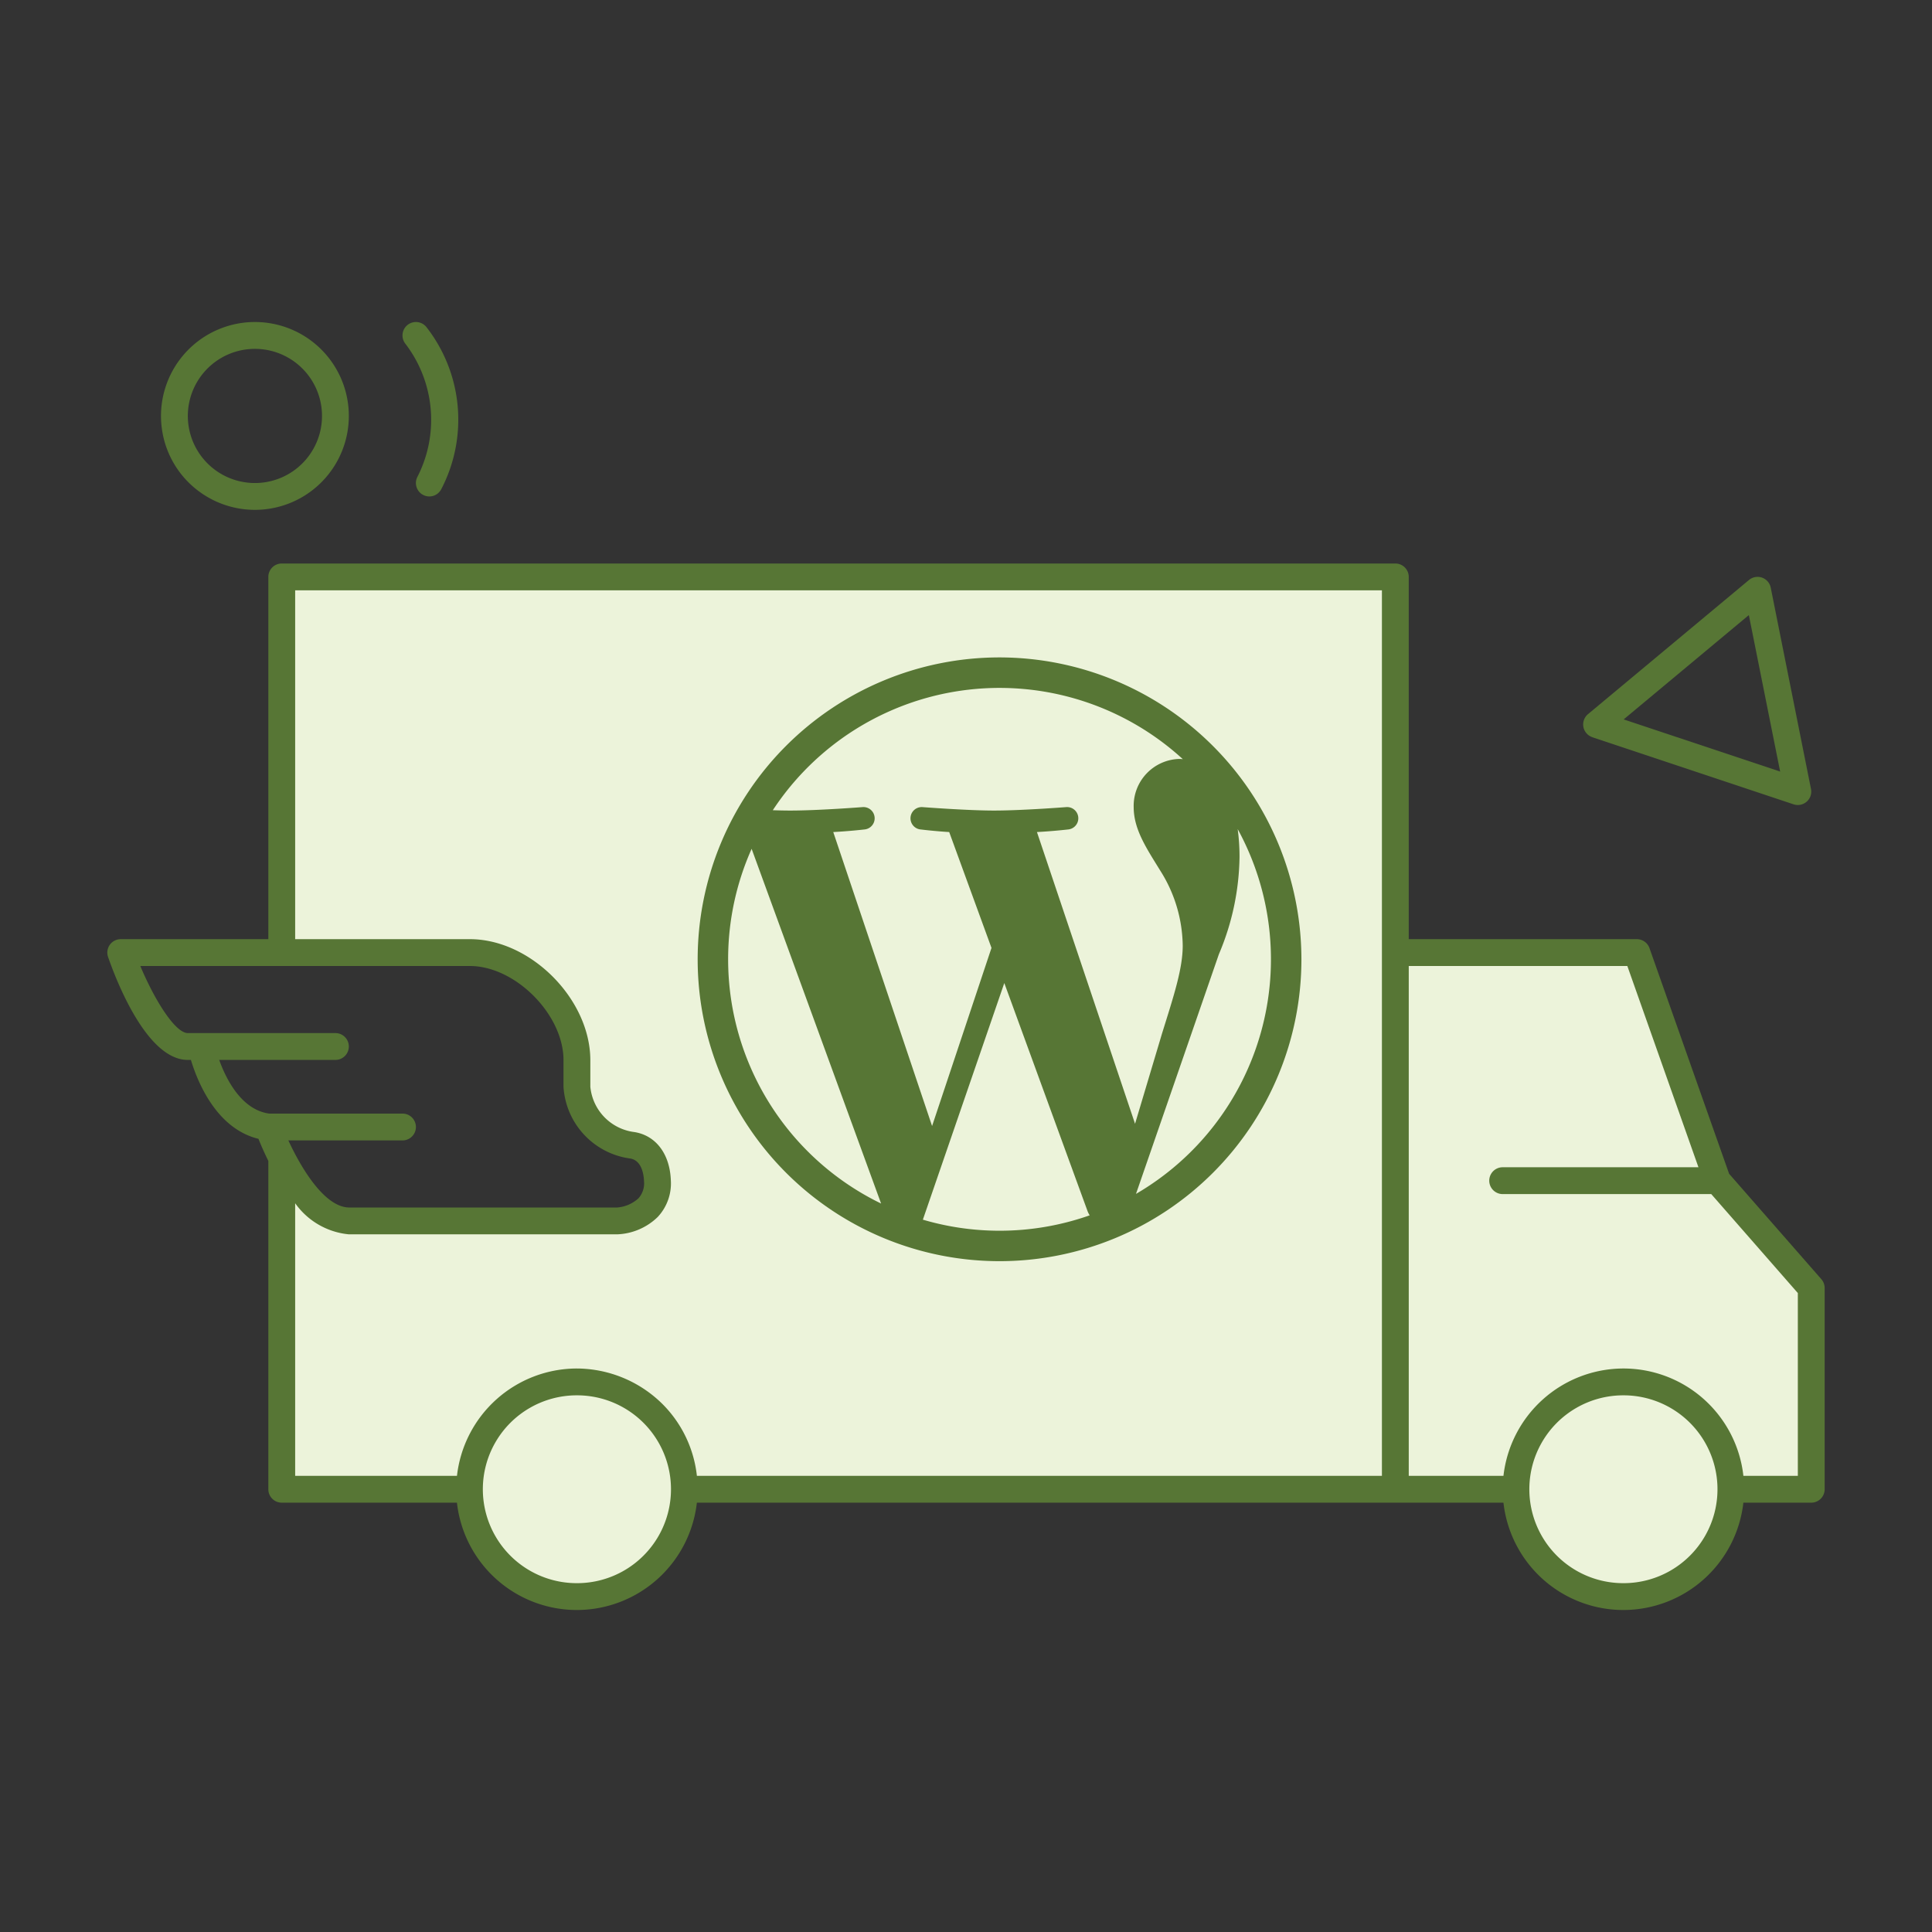 <svg id="a96eb5ac-dc68-4251-9128-0b086d6e1c2b" data-name="Icons" xmlns="http://www.w3.org/2000/svg" viewBox="0 0 144 144"><rect x="0" y="0" width="144" height="144" fill="#333333" stroke="none"/><title>All-Icons-Source</title><path d="M104,43H21V71H35c3.951-.013,7.986,4.049,8,8v2a4.755,4.755,0,0,0,4.119,4.364C48.363,85.559,48.95,86.707,49,88c.1,2.606-2.505,3-3,3H26c-2.188-.03-3.963-2.7-5-4.73h0V111H35a8,8,0,0,0,16,0h62a8,8,0,0,0,16,0h6V96l-7-8-6-17H104Z" fill="#ecf3da"/><path d="M74.5,49A22.5,22.5,0,1,0,97,71.5,22.525,22.525,0,0,0,74.5,49ZM54.271,71.5a20.16,20.16,0,0,1,1.751-8.233l9.65,26.438A20.228,20.228,0,0,1,54.271,71.5ZM74.5,91.731a20.225,20.225,0,0,1-5.715-.824l6.07-17.637,6.218,17.036a1.823,1.823,0,0,0,.145.278A20.2,20.2,0,0,1,74.5,91.731Zm2.788-29.715c1.217-.064,2.315-.192,2.315-.192a.836.836,0,0,0-.129-1.667s-3.277.257-5.392.257c-1.988,0-5.328-.257-5.328-.257a.836.836,0,0,0-.128,1.667s1.032.128,2.122.192L73.9,70.651,69.472,83.928,62.106,62.016c1.218-.064,2.315-.192,2.315-.192a.836.836,0,0,0-.13-1.667s-3.276.257-5.391.257c-.38,0-.827-.009-1.3-.025A20.224,20.224,0,0,1,88.16,56.583c-.087-.006-.172-.017-.262-.017a3.5,3.5,0,0,0-3.4,3.591c0,1.667.962,3.077,1.987,4.744a10.651,10.651,0,0,1,1.668,5.579c0,1.732-.666,3.741-1.539,6.54L84.6,83.761Zm14.963-.22a20.231,20.231,0,0,1-7.581,27.19l6.179-17.865a19.1,19.1,0,0,0,1.538-7.245A15.505,15.505,0,0,0,92.251,61.8Z" fill="#577635"/><path d="M135.752,95.343l-6.873-7.855-5.936-16.82A1,1,0,0,0,122,70H105V43a1,1,0,0,0-1-1H21a1,1,0,0,0-1,1V70H9a1,1,0,0,0-.945,1.328C8.68,73.13,10.953,79,13.992,79h.237c.485,1.607,1.885,5.116,5.035,5.882.162.408.412.992.736,1.645V111a1,1,0,0,0,1,1H34.058A8.993,8.993,0,0,0,43,120h.032a9.011,9.011,0,0,0,8.909-8h60.118A8.993,8.993,0,0,0,121,120h.032a9.011,9.011,0,0,0,8.909-8H135a1,1,0,0,0,1-1V96A1,1,0,0,0,135.752,95.343ZM16.338,79H25a1,1,0,0,0,0-2H14c-.931,0-2.465-2.427-3.541-5H35.02C38.4,72,41.988,75.6,42,79v2a5.749,5.749,0,0,0,4.965,5.348c.881.138,1.018,1.225,1.036,1.686a1.671,1.671,0,0,1-.42,1.287A2.656,2.656,0,0,1,46,90H26.014c-1.836-.025-3.585-2.968-4.52-5H30a1,1,0,0,0,0-2H20.063C18,82.718,16.858,80.448,16.338,79ZM22,89.683A5.541,5.541,0,0,0,26,92H46a4.57,4.57,0,0,0,3.019-1.29A3.659,3.659,0,0,0,50,87.962c-.076-1.961-1.121-3.335-2.726-3.586A3.764,3.764,0,0,1,44,81V79c-.016-4.547-4.459-9-8.976-9H22V44h81v66H51.942a8.933,8.933,0,0,0-2.6-5.386A9.126,9.126,0,0,0,42.969,102a9.013,9.013,0,0,0-8.909,8H22ZM43.024,118H43a7,7,0,0,1-.023-14H43a7,7,0,0,1,.023,14Zm78,0H121a7,7,0,0,1-.023-14H121a7,7,0,0,1,.023,14ZM134,110h-4.058A8.995,8.995,0,0,0,121,102h-.032a9.013,9.013,0,0,0-8.909,8H105V72h16.292l5.3,15H112a1,1,0,0,0,0,2h15.547L134,96.377Z" fill="#577635"/><path d="M14.82,36.616a7,7,0,1,0-2.746-4.6A6.967,6.967,0,0,0,14.82,36.616Zm.17-8.6h0a5,5,0,1,1-.937,3.71A5,5,0,0,1,14.99,28.016Z" fill="#577635"/><path d="M118.684,54.95l15,5A.981.981,0,0,0,134,60a1,1,0,0,0,.98-1.2l-3-15a1,1,0,0,0-1.62-.572l-12,10a1,1,0,0,0,.324,1.717Zm11.665-9.105,2.333,11.663L121.019,53.62Z" fill="#577635"/><path d="M31.115,35.535a1,1,0,0,0,1.77.933,11.213,11.213,0,0,0-1.095-12.08,1,1,0,1,0-1.58,1.227A9.327,9.327,0,0,1,31.115,35.535Z" fill="#577635"/></svg>